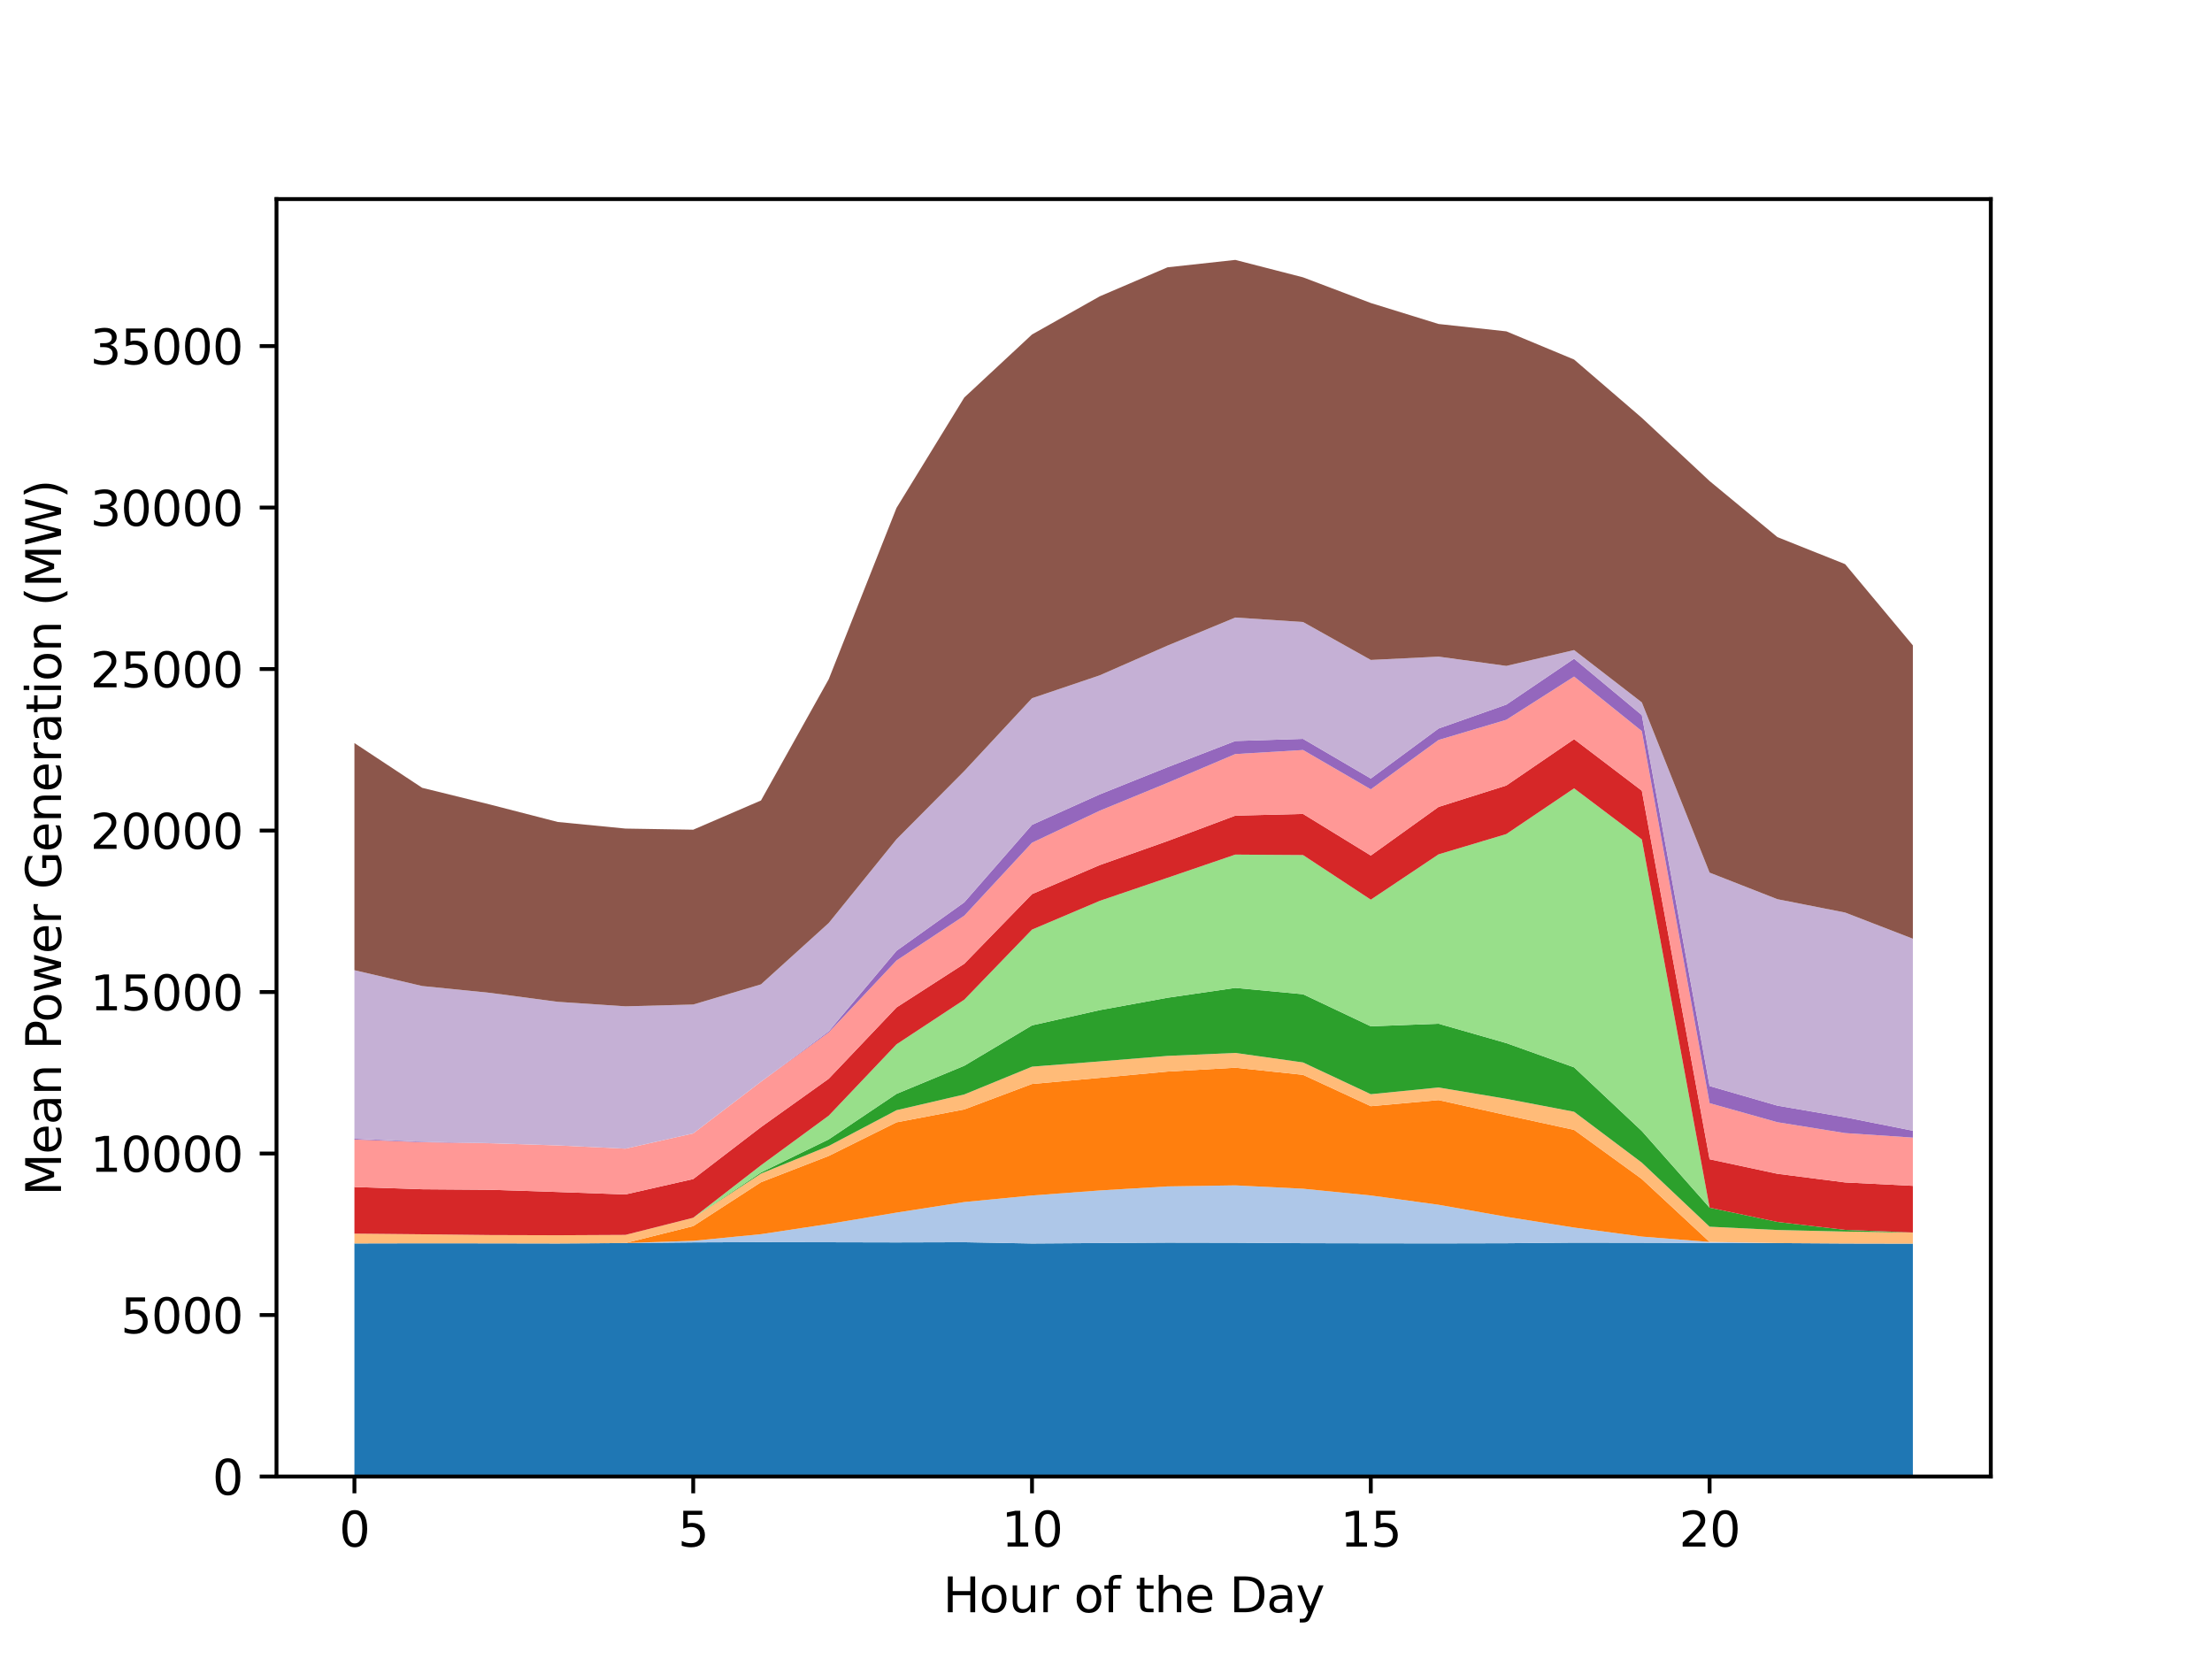 <?xml version="1.0" encoding="utf-8" standalone="no"?>
<!DOCTYPE svg PUBLIC "-//W3C//DTD SVG 1.1//EN"
  "http://www.w3.org/Graphics/SVG/1.1/DTD/svg11.dtd">
<svg height="345.6pt" version="1.1" viewBox="0 0 460.8 345.6" width="460.8pt" xmlns="http://www.w3.org/2000/svg" xmlns:xlink="http://www.w3.org/1999/xlink">
 <defs>
  <style type="text/css">*{stroke-linecap:butt;stroke-linejoin:round;}</style>
 </defs>
 <g id="figure_1">
  <g id="patch_1">
   <path d="M 0 345.6 
L 460.8 345.6 
L 460.8 0 
L 0 0 
z
" style="fill:#ffffff;"/>
  </g>
  <g id="axes_1">
   <g id="patch_2">
    <path d="M 57.6 307.584 
L 414.72 307.584 
L 414.72 41.472 
L 57.6 41.472 
z
" style="fill:#ffffff;"/>
   </g>
   <g id="PolyCollection_1">
    <path clip-path="url(#pa155da900e)" d="M 73.833 259.031 
L 73.833 307.584 
L 87.948 307.584 
L 102.064 307.584 
L 116.179 307.584 
L 130.294 307.584 
L 144.41 307.584 
L 158.525 307.584 
L 172.641 307.584 
L 186.756 307.584 
L 200.871 307.584 
L 214.987 307.584 
L 229.102 307.584 
L 243.218 307.584 
L 257.333 307.584 
L 271.449 307.584 
L 285.564 307.584 
L 299.679 307.584 
L 313.795 307.584 
L 327.91 307.584 
L 342.026 307.584 
L 356.141 307.584 
L 370.256 307.584 
L 384.372 307.584 
L 398.487 307.584 
L 398.487 259.073 
L 398.487 259.073 
L 384.372 259.046 
L 370.256 258.957 
L 356.141 258.934 
L 342.026 258.888 
L 327.91 258.866 
L 313.795 258.991 
L 299.679 259.021 
L 285.564 259.005 
L 271.449 258.98 
L 257.333 258.887 
L 243.218 258.862 
L 229.102 258.95 
L 214.987 259.043 
L 200.871 258.78 
L 186.756 258.819 
L 172.641 258.788 
L 158.525 258.762 
L 144.41 258.814 
L 130.294 258.956 
L 116.179 259.04 
L 102.064 259.015 
L 87.948 259.002 
L 73.833 259.031 
z
" style="fill:#1f77b4;"/>
   </g>
   <g id="PolyCollection_2">
    <path clip-path="url(#pa155da900e)" d="M 73.833 259.031 
L 73.833 259.031 
L 87.948 259.002 
L 102.064 259.015 
L 116.179 259.04 
L 130.294 258.956 
L 144.41 258.814 
L 158.525 258.762 
L 172.641 258.788 
L 186.756 258.819 
L 200.871 258.78 
L 214.987 259.043 
L 229.102 258.95 
L 243.218 258.862 
L 257.333 258.887 
L 271.449 258.98 
L 285.564 259.005 
L 299.679 259.021 
L 313.795 258.991 
L 327.91 258.866 
L 342.026 258.888 
L 356.141 258.934 
L 370.256 258.957 
L 384.372 259.046 
L 398.487 259.073 
L 398.487 259.073 
L 398.487 259.073 
L 384.372 259.046 
L 370.256 258.955 
L 356.141 258.718 
L 342.026 257.604 
L 327.91 255.722 
L 313.795 253.48 
L 299.679 250.975 
L 285.564 249.038 
L 271.449 247.634 
L 257.333 246.934 
L 243.218 247.151 
L 229.102 247.992 
L 214.987 249.04 
L 200.871 250.409 
L 186.756 252.604 
L 172.641 254.97 
L 158.525 257.101 
L 144.41 258.486 
L 130.294 258.949 
L 116.179 259.04 
L 102.064 259.015 
L 87.948 259.002 
L 73.833 259.031 
z
" style="fill:#aec7e8;"/>
   </g>
   <g id="PolyCollection_3">
    <path clip-path="url(#pa155da900e)" d="M 73.833 259.031 
L 73.833 259.031 
L 87.948 259.002 
L 102.064 259.015 
L 116.179 259.04 
L 130.294 258.949 
L 144.41 258.486 
L 158.525 257.101 
L 172.641 254.97 
L 186.756 252.604 
L 200.871 250.409 
L 214.987 249.04 
L 229.102 247.992 
L 243.218 247.151 
L 257.333 246.934 
L 271.449 247.634 
L 285.564 249.038 
L 299.679 250.975 
L 313.795 253.48 
L 327.91 255.722 
L 342.026 257.604 
L 356.141 258.718 
L 370.256 258.955 
L 384.372 259.046 
L 398.487 259.073 
L 398.487 259.073 
L 398.487 259.073 
L 384.372 259.046 
L 370.256 258.955 
L 356.141 258.718 
L 342.026 245.611 
L 327.91 235.375 
L 313.795 232.302 
L 299.679 229.165 
L 285.564 230.438 
L 271.449 223.906 
L 257.333 222.421 
L 243.218 223.225 
L 229.102 224.533 
L 214.987 225.81 
L 200.871 231.113 
L 186.756 233.799 
L 172.641 240.802 
L 158.525 246.278 
L 144.41 255.421 
L 130.294 258.945 
L 116.179 259.04 
L 102.064 259.015 
L 87.948 259.002 
L 73.833 259.031 
z
" style="fill:#ff7f0e;"/>
   </g>
   <g id="PolyCollection_4">
    <path clip-path="url(#pa155da900e)" d="M 73.833 256.985 
L 73.833 259.031 
L 87.948 259.002 
L 102.064 259.015 
L 116.179 259.04 
L 130.294 258.945 
L 144.41 255.421 
L 158.525 246.278 
L 172.641 240.802 
L 186.756 233.799 
L 200.871 231.113 
L 214.987 225.81 
L 229.102 224.533 
L 243.218 223.225 
L 257.333 222.421 
L 271.449 223.906 
L 285.564 230.438 
L 299.679 229.165 
L 313.795 232.302 
L 327.91 235.375 
L 342.026 245.611 
L 356.141 258.718 
L 370.256 258.955 
L 384.372 259.046 
L 398.487 259.073 
L 398.487 256.773 
L 398.487 256.773 
L 384.372 256.555 
L 370.256 256.231 
L 356.141 255.547 
L 342.026 242.202 
L 327.91 231.598 
L 313.795 228.904 
L 299.679 226.543 
L 285.564 227.944 
L 271.449 221.325 
L 257.333 219.341 
L 243.218 219.962 
L 229.102 221.108 
L 214.987 222.207 
L 200.871 227.996 
L 186.756 231.277 
L 172.641 238.721 
L 158.525 244.485 
L 144.41 253.696 
L 130.294 257.252 
L 116.179 257.324 
L 102.064 257.281 
L 87.948 257.123 
L 73.833 256.985 
z
" style="fill:#ffbb78;"/>
   </g>
   <g id="PolyCollection_5">
    <path clip-path="url(#pa155da900e)" d="M 73.833 256.985 
L 73.833 256.985 
L 87.948 257.123 
L 102.064 257.281 
L 116.179 257.324 
L 130.294 257.252 
L 144.41 253.696 
L 158.525 244.485 
L 172.641 238.721 
L 186.756 231.277 
L 200.871 227.996 
L 214.987 222.207 
L 229.102 221.108 
L 243.218 219.962 
L 257.333 219.341 
L 271.449 221.325 
L 285.564 227.944 
L 299.679 226.543 
L 313.795 228.904 
L 327.91 231.598 
L 342.026 242.202 
L 356.141 255.547 
L 370.256 256.231 
L 384.372 256.555 
L 398.487 256.773 
L 398.487 256.751 
L 398.487 256.751 
L 384.372 256.203 
L 370.256 254.551 
L 356.141 251.582 
L 342.026 235.615 
L 327.91 222.347 
L 313.795 217.296 
L 299.679 213.256 
L 285.564 213.798 
L 271.449 207.116 
L 257.333 205.795 
L 243.218 207.846 
L 229.102 210.422 
L 214.987 213.602 
L 200.871 222.017 
L 186.756 227.871 
L 172.641 237.351 
L 158.525 244.251 
L 144.41 253.694 
L 130.294 257.252 
L 116.179 257.324 
L 102.064 257.281 
L 87.948 257.123 
L 73.833 256.985 
z
" style="fill:#2ca02c;"/>
   </g>
   <g id="PolyCollection_6">
    <path clip-path="url(#pa155da900e)" d="M 73.833 256.985 
L 73.833 256.985 
L 87.948 257.123 
L 102.064 257.281 
L 116.179 257.324 
L 130.294 257.252 
L 144.41 253.694 
L 158.525 244.251 
L 172.641 237.351 
L 186.756 227.871 
L 200.871 222.017 
L 214.987 213.602 
L 229.102 210.422 
L 243.218 207.846 
L 257.333 205.795 
L 271.449 207.116 
L 285.564 213.798 
L 299.679 213.256 
L 313.795 217.296 
L 327.91 222.347 
L 342.026 235.615 
L 356.141 251.582 
L 370.256 254.551 
L 384.372 256.203 
L 398.487 256.751 
L 398.487 256.751 
L 398.487 256.751 
L 384.372 256.203 
L 370.256 254.551 
L 356.141 251.582 
L 342.026 174.869 
L 327.91 164.228 
L 313.795 173.75 
L 299.679 177.978 
L 285.564 187.417 
L 271.449 178.127 
L 257.333 178.026 
L 243.218 182.855 
L 229.102 187.664 
L 214.987 193.652 
L 200.871 208.258 
L 186.756 217.554 
L 172.641 232.415 
L 158.525 242.753 
L 144.41 253.681 
L 130.294 257.252 
L 116.179 257.324 
L 102.064 257.281 
L 87.948 257.123 
L 73.833 256.985 
z
" style="fill:#98df8a;"/>
   </g>
   <g id="PolyCollection_7">
    <path clip-path="url(#pa155da900e)" d="M 73.833 247.276 
L 73.833 256.985 
L 87.948 257.123 
L 102.064 257.281 
L 116.179 257.324 
L 130.294 257.252 
L 144.41 253.681 
L 158.525 242.753 
L 172.641 232.415 
L 186.756 217.554 
L 200.871 208.258 
L 214.987 193.652 
L 229.102 187.664 
L 243.218 182.855 
L 257.333 178.026 
L 271.449 178.127 
L 285.564 187.417 
L 299.679 177.978 
L 313.795 173.75 
L 327.91 164.228 
L 342.026 174.869 
L 356.141 251.582 
L 370.256 254.551 
L 384.372 256.203 
L 398.487 256.751 
L 398.487 247.028 
L 398.487 247.028 
L 384.372 246.322 
L 370.256 244.518 
L 356.141 241.492 
L 342.026 164.717 
L 327.91 153.984 
L 313.795 163.634 
L 299.679 168.095 
L 285.564 178.221 
L 271.449 169.555 
L 257.333 169.912 
L 243.218 175.208 
L 229.102 180.206 
L 214.987 186.259 
L 200.871 200.772 
L 186.756 209.87 
L 172.641 224.718 
L 158.525 234.798 
L 144.41 245.615 
L 130.294 248.821 
L 116.179 248.314 
L 102.064 247.849 
L 87.948 247.744 
L 73.833 247.276 
z
" style="fill:#d62728;"/>
   </g>
   <g id="PolyCollection_8">
    <path clip-path="url(#pa155da900e)" d="M 73.833 237.38 
L 73.833 247.276 
L 87.948 247.744 
L 102.064 247.849 
L 116.179 248.314 
L 130.294 248.821 
L 144.41 245.615 
L 158.525 234.798 
L 172.641 224.718 
L 186.756 209.87 
L 200.871 200.772 
L 214.987 186.259 
L 229.102 180.206 
L 243.218 175.208 
L 257.333 169.912 
L 271.449 169.555 
L 285.564 178.221 
L 299.679 168.095 
L 313.795 163.634 
L 327.91 153.984 
L 342.026 164.717 
L 356.141 241.492 
L 370.256 244.518 
L 384.372 246.322 
L 398.487 247.028 
L 398.487 236.986 
L 398.487 236.986 
L 384.372 236.042 
L 370.256 233.775 
L 356.141 229.812 
L 342.026 152.3 
L 327.91 140.94 
L 313.795 149.944 
L 299.679 154.149 
L 285.564 164.433 
L 271.449 156.241 
L 257.333 157.083 
L 243.218 163.078 
L 229.102 168.88 
L 214.987 175.554 
L 200.871 190.76 
L 186.756 200.102 
L 172.641 215.068 
L 158.525 225.342 
L 144.41 236.111 
L 130.294 239.287 
L 116.179 238.614 
L 102.064 238.162 
L 87.948 237.953 
L 73.833 237.38 
z
" style="fill:#ff9896;"/>
   </g>
   <g id="PolyCollection_9">
    <path clip-path="url(#pa155da900e)" d="M 73.833 237.214 
L 73.833 237.38 
L 87.948 237.953 
L 102.064 238.162 
L 116.179 238.614 
L 130.294 239.287 
L 144.41 236.111 
L 158.525 225.342 
L 172.641 215.068 
L 186.756 200.102 
L 200.871 190.76 
L 214.987 175.554 
L 229.102 168.88 
L 243.218 163.078 
L 257.333 157.083 
L 271.449 156.241 
L 285.564 164.433 
L 299.679 154.149 
L 313.795 149.944 
L 327.91 140.94 
L 342.026 152.3 
L 356.141 229.812 
L 370.256 233.775 
L 384.372 236.042 
L 398.487 236.986 
L 398.487 235.546 
L 398.487 235.546 
L 384.372 232.749 
L 370.256 230.324 
L 356.141 226.241 
L 342.026 148.972 
L 327.91 137.216 
L 313.795 146.781 
L 299.679 151.762 
L 285.564 162.178 
L 271.449 153.917 
L 257.333 154.363 
L 243.218 159.819 
L 229.102 165.477 
L 214.987 171.821 
L 200.871 187.976 
L 186.756 198.067 
L 172.641 214.843 
L 158.525 225.338 
L 144.41 236.111 
L 130.294 239.287 
L 116.179 238.614 
L 102.064 238.146 
L 87.948 237.839 
L 73.833 237.214 
z
" style="fill:#9467bd;"/>
   </g>
   <g id="PolyCollection_10">
    <path clip-path="url(#pa155da900e)" d="M 73.833 202.11 
L 73.833 237.214 
L 87.948 237.839 
L 102.064 238.146 
L 116.179 238.614 
L 130.294 239.287 
L 144.41 236.111 
L 158.525 225.338 
L 172.641 214.843 
L 186.756 198.067 
L 200.871 187.976 
L 214.987 171.821 
L 229.102 165.477 
L 243.218 159.819 
L 257.333 154.363 
L 271.449 153.917 
L 285.564 162.178 
L 299.679 151.762 
L 313.795 146.781 
L 327.91 137.216 
L 342.026 148.972 
L 356.141 226.241 
L 370.256 230.324 
L 384.372 232.749 
L 398.487 235.546 
L 398.487 195.554 
L 398.487 195.554 
L 384.372 190.099 
L 370.256 187.315 
L 356.141 181.784 
L 342.026 146.321 
L 327.91 135.421 
L 313.795 138.722 
L 299.679 136.787 
L 285.564 137.48 
L 271.449 129.579 
L 257.333 128.643 
L 243.218 134.485 
L 229.102 140.68 
L 214.987 145.454 
L 200.871 160.625 
L 186.756 174.833 
L 172.641 192.277 
L 158.525 205.061 
L 144.41 209.262 
L 130.294 209.636 
L 116.179 208.695 
L 102.064 206.827 
L 87.948 205.406 
L 73.833 202.11 
z
" style="fill:#c5b0d5;"/>
   </g>
   <g id="PolyCollection_11">
    <path clip-path="url(#pa155da900e)" d="M 73.833 154.796 
L 73.833 202.11 
L 87.948 205.406 
L 102.064 206.827 
L 116.179 208.695 
L 130.294 209.636 
L 144.41 209.262 
L 158.525 205.061 
L 172.641 192.277 
L 186.756 174.833 
L 200.871 160.625 
L 214.987 145.454 
L 229.102 140.68 
L 243.218 134.485 
L 257.333 128.643 
L 271.449 129.579 
L 285.564 137.48 
L 299.679 136.787 
L 313.795 138.722 
L 327.91 135.421 
L 342.026 146.321 
L 356.141 181.784 
L 370.256 187.315 
L 384.372 190.099 
L 398.487 195.554 
L 398.487 134.441 
L 398.487 134.441 
L 384.372 117.522 
L 370.256 111.88 
L 356.141 100.209 
L 342.026 87.049 
L 327.91 74.897 
L 313.795 69.025 
L 299.679 67.491 
L 285.564 63.122 
L 271.449 57.773 
L 257.333 54.144 
L 243.218 55.684 
L 229.102 61.73 
L 214.987 69.68 
L 200.871 82.816 
L 186.756 105.813 
L 172.641 141.486 
L 158.525 166.755 
L 144.41 172.84 
L 130.294 172.608 
L 116.179 171.229 
L 102.064 167.593 
L 87.948 164.116 
L 73.833 154.796 
z
" style="fill:#8c564b;"/>
   </g>
   <g id="matplotlib.axis_1">
    <g id="xtick_1">
     <g id="line2d_1">
      <defs>
       <path d="M 0 0 
L 0 3.5 
" id="m30600d5e13" style="stroke:#000000;stroke-width:0.8;"/>
      </defs>
      <g>
       <use style="stroke:#000000;stroke-width:0.8;" x="73.833" xlink:href="#m30600d5e13" y="307.584"/>
      </g>
     </g>
     <g id="text_1">
      <!-- 0 -->
      <g transform="translate(70.651 322.182)scale(0.1 -0.1)">
       <defs>
        <path d="M 2034 4250 
Q 1547 4250 1301 3770 
Q 1056 3291 1056 2328 
Q 1056 1369 1301 889 
Q 1547 409 2034 409 
Q 2525 409 2770 889 
Q 3016 1369 3016 2328 
Q 3016 3291 2770 3770 
Q 2525 4250 2034 4250 
z
M 2034 4750 
Q 2819 4750 3233 4129 
Q 3647 3509 3647 2328 
Q 3647 1150 3233 529 
Q 2819 -91 2034 -91 
Q 1250 -91 836 529 
Q 422 1150 422 2328 
Q 422 3509 836 4129 
Q 1250 4750 2034 4750 
z
" id="DejaVuSans-30" transform="scale(0.016)"/>
       </defs>
       <use xlink:href="#DejaVuSans-30"/>
      </g>
     </g>
    </g>
    <g id="xtick_2">
     <g id="line2d_2">
      <g>
       <use style="stroke:#000000;stroke-width:0.8;" x="144.41" xlink:href="#m30600d5e13" y="307.584"/>
      </g>
     </g>
     <g id="text_2">
      <!-- 5 -->
      <g transform="translate(141.229 322.182)scale(0.1 -0.1)">
       <defs>
        <path d="M 691 4666 
L 3169 4666 
L 3169 4134 
L 1269 4134 
L 1269 2991 
Q 1406 3038 1543 3061 
Q 1681 3084 1819 3084 
Q 2600 3084 3056 2656 
Q 3513 2228 3513 1497 
Q 3513 744 3044 326 
Q 2575 -91 1722 -91 
Q 1428 -91 1123 -41 
Q 819 9 494 109 
L 494 744 
Q 775 591 1075 516 
Q 1375 441 1709 441 
Q 2250 441 2565 725 
Q 2881 1009 2881 1497 
Q 2881 1984 2565 2268 
Q 2250 2553 1709 2553 
Q 1456 2553 1204 2497 
Q 953 2441 691 2322 
L 691 4666 
z
" id="DejaVuSans-35" transform="scale(0.016)"/>
       </defs>
       <use xlink:href="#DejaVuSans-35"/>
      </g>
     </g>
    </g>
    <g id="xtick_3">
     <g id="line2d_3">
      <g>
       <use style="stroke:#000000;stroke-width:0.8;" x="214.987" xlink:href="#m30600d5e13" y="307.584"/>
      </g>
     </g>
     <g id="text_3">
      <!-- 10 -->
      <g transform="translate(208.624 322.182)scale(0.1 -0.1)">
       <defs>
        <path d="M 794 531 
L 1825 531 
L 1825 4091 
L 703 3866 
L 703 4441 
L 1819 4666 
L 2450 4666 
L 2450 531 
L 3481 531 
L 3481 0 
L 794 0 
L 794 531 
z
" id="DejaVuSans-31" transform="scale(0.016)"/>
       </defs>
       <use xlink:href="#DejaVuSans-31"/>
       <use x="63.623" xlink:href="#DejaVuSans-30"/>
      </g>
     </g>
    </g>
    <g id="xtick_4">
     <g id="line2d_4">
      <g>
       <use style="stroke:#000000;stroke-width:0.8;" x="285.564" xlink:href="#m30600d5e13" y="307.584"/>
      </g>
     </g>
     <g id="text_4">
      <!-- 15 -->
      <g transform="translate(279.201 322.182)scale(0.1 -0.1)">
       <use xlink:href="#DejaVuSans-31"/>
       <use x="63.623" xlink:href="#DejaVuSans-35"/>
      </g>
     </g>
    </g>
    <g id="xtick_5">
     <g id="line2d_5">
      <g>
       <use style="stroke:#000000;stroke-width:0.8;" x="356.141" xlink:href="#m30600d5e13" y="307.584"/>
      </g>
     </g>
     <g id="text_5">
      <!-- 20 -->
      <g transform="translate(349.779 322.182)scale(0.1 -0.1)">
       <defs>
        <path d="M 1228 531 
L 3431 531 
L 3431 0 
L 469 0 
L 469 531 
Q 828 903 1448 1529 
Q 2069 2156 2228 2338 
Q 2531 2678 2651 2914 
Q 2772 3150 2772 3378 
Q 2772 3750 2511 3984 
Q 2250 4219 1831 4219 
Q 1534 4219 1204 4116 
Q 875 4013 500 3803 
L 500 4441 
Q 881 4594 1212 4672 
Q 1544 4750 1819 4750 
Q 2544 4750 2975 4387 
Q 3406 4025 3406 3419 
Q 3406 3131 3298 2873 
Q 3191 2616 2906 2266 
Q 2828 2175 2409 1742 
Q 1991 1309 1228 531 
z
" id="DejaVuSans-32" transform="scale(0.016)"/>
       </defs>
       <use xlink:href="#DejaVuSans-32"/>
       <use x="63.623" xlink:href="#DejaVuSans-30"/>
      </g>
     </g>
    </g>
    <g id="text_6">
     <!-- Hour of the Day -->
     <g transform="translate(196.451 335.861)scale(0.1 -0.1)">
      <defs>
       <path d="M 628 4666 
L 1259 4666 
L 1259 2753 
L 3553 2753 
L 3553 4666 
L 4184 4666 
L 4184 0 
L 3553 0 
L 3553 2222 
L 1259 2222 
L 1259 0 
L 628 0 
L 628 4666 
z
" id="DejaVuSans-48" transform="scale(0.016)"/>
       <path d="M 1959 3097 
Q 1497 3097 1228 2736 
Q 959 2375 959 1747 
Q 959 1119 1226 758 
Q 1494 397 1959 397 
Q 2419 397 2687 759 
Q 2956 1122 2956 1747 
Q 2956 2369 2687 2733 
Q 2419 3097 1959 3097 
z
M 1959 3584 
Q 2709 3584 3137 3096 
Q 3566 2609 3566 1747 
Q 3566 888 3137 398 
Q 2709 -91 1959 -91 
Q 1206 -91 779 398 
Q 353 888 353 1747 
Q 353 2609 779 3096 
Q 1206 3584 1959 3584 
z
" id="DejaVuSans-6f" transform="scale(0.016)"/>
       <path d="M 544 1381 
L 544 3500 
L 1119 3500 
L 1119 1403 
Q 1119 906 1312 657 
Q 1506 409 1894 409 
Q 2359 409 2629 706 
Q 2900 1003 2900 1516 
L 2900 3500 
L 3475 3500 
L 3475 0 
L 2900 0 
L 2900 538 
Q 2691 219 2414 64 
Q 2138 -91 1772 -91 
Q 1169 -91 856 284 
Q 544 659 544 1381 
z
M 1991 3584 
L 1991 3584 
z
" id="DejaVuSans-75" transform="scale(0.016)"/>
       <path d="M 2631 2963 
Q 2534 3019 2420 3045 
Q 2306 3072 2169 3072 
Q 1681 3072 1420 2755 
Q 1159 2438 1159 1844 
L 1159 0 
L 581 0 
L 581 3500 
L 1159 3500 
L 1159 2956 
Q 1341 3275 1631 3429 
Q 1922 3584 2338 3584 
Q 2397 3584 2469 3576 
Q 2541 3569 2628 3553 
L 2631 2963 
z
" id="DejaVuSans-72" transform="scale(0.016)"/>
       <path id="DejaVuSans-20" transform="scale(0.016)"/>
       <path d="M 2375 4863 
L 2375 4384 
L 1825 4384 
Q 1516 4384 1395 4259 
Q 1275 4134 1275 3809 
L 1275 3500 
L 2222 3500 
L 2222 3053 
L 1275 3053 
L 1275 0 
L 697 0 
L 697 3053 
L 147 3053 
L 147 3500 
L 697 3500 
L 697 3744 
Q 697 4328 969 4595 
Q 1241 4863 1831 4863 
L 2375 4863 
z
" id="DejaVuSans-66" transform="scale(0.016)"/>
       <path d="M 1172 4494 
L 1172 3500 
L 2356 3500 
L 2356 3053 
L 1172 3053 
L 1172 1153 
Q 1172 725 1289 603 
Q 1406 481 1766 481 
L 2356 481 
L 2356 0 
L 1766 0 
Q 1100 0 847 248 
Q 594 497 594 1153 
L 594 3053 
L 172 3053 
L 172 3500 
L 594 3500 
L 594 4494 
L 1172 4494 
z
" id="DejaVuSans-74" transform="scale(0.016)"/>
       <path d="M 3513 2113 
L 3513 0 
L 2938 0 
L 2938 2094 
Q 2938 2591 2744 2837 
Q 2550 3084 2163 3084 
Q 1697 3084 1428 2787 
Q 1159 2491 1159 1978 
L 1159 0 
L 581 0 
L 581 4863 
L 1159 4863 
L 1159 2956 
Q 1366 3272 1645 3428 
Q 1925 3584 2291 3584 
Q 2894 3584 3203 3211 
Q 3513 2838 3513 2113 
z
" id="DejaVuSans-68" transform="scale(0.016)"/>
       <path d="M 3597 1894 
L 3597 1613 
L 953 1613 
Q 991 1019 1311 708 
Q 1631 397 2203 397 
Q 2534 397 2845 478 
Q 3156 559 3463 722 
L 3463 178 
Q 3153 47 2828 -22 
Q 2503 -91 2169 -91 
Q 1331 -91 842 396 
Q 353 884 353 1716 
Q 353 2575 817 3079 
Q 1281 3584 2069 3584 
Q 2775 3584 3186 3129 
Q 3597 2675 3597 1894 
z
M 3022 2063 
Q 3016 2534 2758 2815 
Q 2500 3097 2075 3097 
Q 1594 3097 1305 2825 
Q 1016 2553 972 2059 
L 3022 2063 
z
" id="DejaVuSans-65" transform="scale(0.016)"/>
       <path d="M 1259 4147 
L 1259 519 
L 2022 519 
Q 2988 519 3436 956 
Q 3884 1394 3884 2338 
Q 3884 3275 3436 3711 
Q 2988 4147 2022 4147 
L 1259 4147 
z
M 628 4666 
L 1925 4666 
Q 3281 4666 3915 4102 
Q 4550 3538 4550 2338 
Q 4550 1131 3912 565 
Q 3275 0 1925 0 
L 628 0 
L 628 4666 
z
" id="DejaVuSans-44" transform="scale(0.016)"/>
       <path d="M 2194 1759 
Q 1497 1759 1228 1600 
Q 959 1441 959 1056 
Q 959 750 1161 570 
Q 1363 391 1709 391 
Q 2188 391 2477 730 
Q 2766 1069 2766 1631 
L 2766 1759 
L 2194 1759 
z
M 3341 1997 
L 3341 0 
L 2766 0 
L 2766 531 
Q 2569 213 2275 61 
Q 1981 -91 1556 -91 
Q 1019 -91 701 211 
Q 384 513 384 1019 
Q 384 1609 779 1909 
Q 1175 2209 1959 2209 
L 2766 2209 
L 2766 2266 
Q 2766 2663 2505 2880 
Q 2244 3097 1772 3097 
Q 1472 3097 1187 3025 
Q 903 2953 641 2809 
L 641 3341 
Q 956 3463 1253 3523 
Q 1550 3584 1831 3584 
Q 2591 3584 2966 3190 
Q 3341 2797 3341 1997 
z
" id="DejaVuSans-61" transform="scale(0.016)"/>
       <path d="M 2059 -325 
Q 1816 -950 1584 -1140 
Q 1353 -1331 966 -1331 
L 506 -1331 
L 506 -850 
L 844 -850 
Q 1081 -850 1212 -737 
Q 1344 -625 1503 -206 
L 1606 56 
L 191 3500 
L 800 3500 
L 1894 763 
L 2988 3500 
L 3597 3500 
L 2059 -325 
z
" id="DejaVuSans-79" transform="scale(0.016)"/>
      </defs>
      <use xlink:href="#DejaVuSans-48"/>
      <use x="75.195" xlink:href="#DejaVuSans-6f"/>
      <use x="136.377" xlink:href="#DejaVuSans-75"/>
      <use x="199.756" xlink:href="#DejaVuSans-72"/>
      <use x="240.869" xlink:href="#DejaVuSans-20"/>
      <use x="272.656" xlink:href="#DejaVuSans-6f"/>
      <use x="333.838" xlink:href="#DejaVuSans-66"/>
      <use x="369.043" xlink:href="#DejaVuSans-20"/>
      <use x="400.83" xlink:href="#DejaVuSans-74"/>
      <use x="440.039" xlink:href="#DejaVuSans-68"/>
      <use x="503.418" xlink:href="#DejaVuSans-65"/>
      <use x="564.941" xlink:href="#DejaVuSans-20"/>
      <use x="596.729" xlink:href="#DejaVuSans-44"/>
      <use x="673.73" xlink:href="#DejaVuSans-61"/>
      <use x="735.01" xlink:href="#DejaVuSans-79"/>
     </g>
    </g>
   </g>
   <g id="matplotlib.axis_2">
    <g id="ytick_1">
     <g id="line2d_6">
      <defs>
       <path d="M 0 0 
L -3.5 0 
" id="me1c0153164" style="stroke:#000000;stroke-width:0.8;"/>
      </defs>
      <g>
       <use style="stroke:#000000;stroke-width:0.8;" x="57.6" xlink:href="#me1c0153164" y="307.584"/>
      </g>
     </g>
     <g id="text_7">
      <!-- 0 -->
      <g transform="translate(44.237 311.383)scale(0.1 -0.1)">
       <use xlink:href="#DejaVuSans-30"/>
      </g>
     </g>
    </g>
    <g id="ytick_2">
     <g id="line2d_7">
      <g>
       <use style="stroke:#000000;stroke-width:0.8;" x="57.6" xlink:href="#me1c0153164" y="273.943"/>
      </g>
     </g>
     <g id="text_8">
      <!-- 5000 -->
      <g transform="translate(25.15 277.742)scale(0.1 -0.1)">
       <use xlink:href="#DejaVuSans-35"/>
       <use x="63.623" xlink:href="#DejaVuSans-30"/>
       <use x="127.246" xlink:href="#DejaVuSans-30"/>
       <use x="190.869" xlink:href="#DejaVuSans-30"/>
      </g>
     </g>
    </g>
    <g id="ytick_3">
     <g id="line2d_8">
      <g>
       <use style="stroke:#000000;stroke-width:0.8;" x="57.6" xlink:href="#me1c0153164" y="240.301"/>
      </g>
     </g>
     <g id="text_9">
      <!-- 10000 -->
      <g transform="translate(18.788 244.1)scale(0.1 -0.1)">
       <use xlink:href="#DejaVuSans-31"/>
       <use x="63.623" xlink:href="#DejaVuSans-30"/>
       <use x="127.246" xlink:href="#DejaVuSans-30"/>
       <use x="190.869" xlink:href="#DejaVuSans-30"/>
       <use x="254.492" xlink:href="#DejaVuSans-30"/>
      </g>
     </g>
    </g>
    <g id="ytick_4">
     <g id="line2d_9">
      <g>
       <use style="stroke:#000000;stroke-width:0.8;" x="57.6" xlink:href="#me1c0153164" y="206.66"/>
      </g>
     </g>
     <g id="text_10">
      <!-- 15000 -->
      <g transform="translate(18.788 210.459)scale(0.1 -0.1)">
       <use xlink:href="#DejaVuSans-31"/>
       <use x="63.623" xlink:href="#DejaVuSans-35"/>
       <use x="127.246" xlink:href="#DejaVuSans-30"/>
       <use x="190.869" xlink:href="#DejaVuSans-30"/>
       <use x="254.492" xlink:href="#DejaVuSans-30"/>
      </g>
     </g>
    </g>
    <g id="ytick_5">
     <g id="line2d_10">
      <g>
       <use style="stroke:#000000;stroke-width:0.8;" x="57.6" xlink:href="#me1c0153164" y="173.018"/>
      </g>
     </g>
     <g id="text_11">
      <!-- 20000 -->
      <g transform="translate(18.788 176.818)scale(0.1 -0.1)">
       <use xlink:href="#DejaVuSans-32"/>
       <use x="63.623" xlink:href="#DejaVuSans-30"/>
       <use x="127.246" xlink:href="#DejaVuSans-30"/>
       <use x="190.869" xlink:href="#DejaVuSans-30"/>
       <use x="254.492" xlink:href="#DejaVuSans-30"/>
      </g>
     </g>
    </g>
    <g id="ytick_6">
     <g id="line2d_11">
      <g>
       <use style="stroke:#000000;stroke-width:0.8;" x="57.6" xlink:href="#me1c0153164" y="139.377"/>
      </g>
     </g>
     <g id="text_12">
      <!-- 25000 -->
      <g transform="translate(18.788 143.176)scale(0.1 -0.1)">
       <use xlink:href="#DejaVuSans-32"/>
       <use x="63.623" xlink:href="#DejaVuSans-35"/>
       <use x="127.246" xlink:href="#DejaVuSans-30"/>
       <use x="190.869" xlink:href="#DejaVuSans-30"/>
       <use x="254.492" xlink:href="#DejaVuSans-30"/>
      </g>
     </g>
    </g>
    <g id="ytick_7">
     <g id="line2d_12">
      <g>
       <use style="stroke:#000000;stroke-width:0.8;" x="57.6" xlink:href="#me1c0153164" y="105.736"/>
      </g>
     </g>
     <g id="text_13">
      <!-- 30000 -->
      <g transform="translate(18.788 109.535)scale(0.1 -0.1)">
       <defs>
        <path d="M 2597 2516 
Q 3050 2419 3304 2112 
Q 3559 1806 3559 1356 
Q 3559 666 3084 287 
Q 2609 -91 1734 -91 
Q 1441 -91 1130 -33 
Q 819 25 488 141 
L 488 750 
Q 750 597 1062 519 
Q 1375 441 1716 441 
Q 2309 441 2620 675 
Q 2931 909 2931 1356 
Q 2931 1769 2642 2001 
Q 2353 2234 1838 2234 
L 1294 2234 
L 1294 2753 
L 1863 2753 
Q 2328 2753 2575 2939 
Q 2822 3125 2822 3475 
Q 2822 3834 2567 4026 
Q 2313 4219 1838 4219 
Q 1578 4219 1281 4162 
Q 984 4106 628 3988 
L 628 4550 
Q 988 4650 1302 4700 
Q 1616 4750 1894 4750 
Q 2613 4750 3031 4423 
Q 3450 4097 3450 3541 
Q 3450 3153 3228 2886 
Q 3006 2619 2597 2516 
z
" id="DejaVuSans-33" transform="scale(0.016)"/>
       </defs>
       <use xlink:href="#DejaVuSans-33"/>
       <use x="63.623" xlink:href="#DejaVuSans-30"/>
       <use x="127.246" xlink:href="#DejaVuSans-30"/>
       <use x="190.869" xlink:href="#DejaVuSans-30"/>
       <use x="254.492" xlink:href="#DejaVuSans-30"/>
      </g>
     </g>
    </g>
    <g id="ytick_8">
     <g id="line2d_13">
      <g>
       <use style="stroke:#000000;stroke-width:0.8;" x="57.6" xlink:href="#me1c0153164" y="72.094"/>
      </g>
     </g>
     <g id="text_14">
      <!-- 35000 -->
      <g transform="translate(18.788 75.894)scale(0.1 -0.1)">
       <use xlink:href="#DejaVuSans-33"/>
       <use x="63.623" xlink:href="#DejaVuSans-35"/>
       <use x="127.246" xlink:href="#DejaVuSans-30"/>
       <use x="190.869" xlink:href="#DejaVuSans-30"/>
       <use x="254.492" xlink:href="#DejaVuSans-30"/>
      </g>
     </g>
    </g>
    <g id="text_15">
     <!-- Mean Power Generation (MW) -->
     <g transform="translate(12.708 249.085)rotate(-90)scale(0.1 -0.1)">
      <defs>
       <path d="M 628 4666 
L 1569 4666 
L 2759 1491 
L 3956 4666 
L 4897 4666 
L 4897 0 
L 4281 0 
L 4281 4097 
L 3078 897 
L 2444 897 
L 1241 4097 
L 1241 0 
L 628 0 
L 628 4666 
z
" id="DejaVuSans-4d" transform="scale(0.016)"/>
       <path d="M 3513 2113 
L 3513 0 
L 2938 0 
L 2938 2094 
Q 2938 2591 2744 2837 
Q 2550 3084 2163 3084 
Q 1697 3084 1428 2787 
Q 1159 2491 1159 1978 
L 1159 0 
L 581 0 
L 581 3500 
L 1159 3500 
L 1159 2956 
Q 1366 3272 1645 3428 
Q 1925 3584 2291 3584 
Q 2894 3584 3203 3211 
Q 3513 2838 3513 2113 
z
" id="DejaVuSans-6e" transform="scale(0.016)"/>
       <path d="M 1259 4147 
L 1259 2394 
L 2053 2394 
Q 2494 2394 2734 2622 
Q 2975 2850 2975 3272 
Q 2975 3691 2734 3919 
Q 2494 4147 2053 4147 
L 1259 4147 
z
M 628 4666 
L 2053 4666 
Q 2838 4666 3239 4311 
Q 3641 3956 3641 3272 
Q 3641 2581 3239 2228 
Q 2838 1875 2053 1875 
L 1259 1875 
L 1259 0 
L 628 0 
L 628 4666 
z
" id="DejaVuSans-50" transform="scale(0.016)"/>
       <path d="M 269 3500 
L 844 3500 
L 1563 769 
L 2278 3500 
L 2956 3500 
L 3675 769 
L 4391 3500 
L 4966 3500 
L 4050 0 
L 3372 0 
L 2619 2869 
L 1863 0 
L 1184 0 
L 269 3500 
z
" id="DejaVuSans-77" transform="scale(0.016)"/>
       <path d="M 3809 666 
L 3809 1919 
L 2778 1919 
L 2778 2438 
L 4434 2438 
L 4434 434 
Q 4069 175 3628 42 
Q 3188 -91 2688 -91 
Q 1594 -91 976 548 
Q 359 1188 359 2328 
Q 359 3472 976 4111 
Q 1594 4750 2688 4750 
Q 3144 4750 3555 4637 
Q 3966 4525 4313 4306 
L 4313 3634 
Q 3963 3931 3569 4081 
Q 3175 4231 2741 4231 
Q 1884 4231 1454 3753 
Q 1025 3275 1025 2328 
Q 1025 1384 1454 906 
Q 1884 428 2741 428 
Q 3075 428 3337 486 
Q 3600 544 3809 666 
z
" id="DejaVuSans-47" transform="scale(0.016)"/>
       <path d="M 603 3500 
L 1178 3500 
L 1178 0 
L 603 0 
L 603 3500 
z
M 603 4863 
L 1178 4863 
L 1178 4134 
L 603 4134 
L 603 4863 
z
" id="DejaVuSans-69" transform="scale(0.016)"/>
       <path d="M 1984 4856 
Q 1566 4138 1362 3434 
Q 1159 2731 1159 2009 
Q 1159 1288 1364 580 
Q 1569 -128 1984 -844 
L 1484 -844 
Q 1016 -109 783 600 
Q 550 1309 550 2009 
Q 550 2706 781 3412 
Q 1013 4119 1484 4856 
L 1984 4856 
z
" id="DejaVuSans-28" transform="scale(0.016)"/>
       <path d="M 213 4666 
L 850 4666 
L 1831 722 
L 2809 4666 
L 3519 4666 
L 4500 722 
L 5478 4666 
L 6119 4666 
L 4947 0 
L 4153 0 
L 3169 4050 
L 2175 0 
L 1381 0 
L 213 4666 
z
" id="DejaVuSans-57" transform="scale(0.016)"/>
       <path d="M 513 4856 
L 1013 4856 
Q 1481 4119 1714 3412 
Q 1947 2706 1947 2009 
Q 1947 1309 1714 600 
Q 1481 -109 1013 -844 
L 513 -844 
Q 928 -128 1133 580 
Q 1338 1288 1338 2009 
Q 1338 2731 1133 3434 
Q 928 4138 513 4856 
z
" id="DejaVuSans-29" transform="scale(0.016)"/>
      </defs>
      <use xlink:href="#DejaVuSans-4d"/>
      <use x="86.279" xlink:href="#DejaVuSans-65"/>
      <use x="147.803" xlink:href="#DejaVuSans-61"/>
      <use x="209.082" xlink:href="#DejaVuSans-6e"/>
      <use x="272.461" xlink:href="#DejaVuSans-20"/>
      <use x="304.248" xlink:href="#DejaVuSans-50"/>
      <use x="360.926" xlink:href="#DejaVuSans-6f"/>
      <use x="422.107" xlink:href="#DejaVuSans-77"/>
      <use x="503.895" xlink:href="#DejaVuSans-65"/>
      <use x="565.418" xlink:href="#DejaVuSans-72"/>
      <use x="606.531" xlink:href="#DejaVuSans-20"/>
      <use x="638.318" xlink:href="#DejaVuSans-47"/>
      <use x="715.809" xlink:href="#DejaVuSans-65"/>
      <use x="777.332" xlink:href="#DejaVuSans-6e"/>
      <use x="840.711" xlink:href="#DejaVuSans-65"/>
      <use x="902.234" xlink:href="#DejaVuSans-72"/>
      <use x="943.348" xlink:href="#DejaVuSans-61"/>
      <use x="1004.627" xlink:href="#DejaVuSans-74"/>
      <use x="1043.836" xlink:href="#DejaVuSans-69"/>
      <use x="1071.619" xlink:href="#DejaVuSans-6f"/>
      <use x="1132.801" xlink:href="#DejaVuSans-6e"/>
      <use x="1196.18" xlink:href="#DejaVuSans-20"/>
      <use x="1227.967" xlink:href="#DejaVuSans-28"/>
      <use x="1266.98" xlink:href="#DejaVuSans-4d"/>
      <use x="1353.26" xlink:href="#DejaVuSans-57"/>
      <use x="1452.137" xlink:href="#DejaVuSans-29"/>
     </g>
    </g>
   </g>
   <g id="patch_3">
    <path d="M 57.6 307.584 
L 57.6 41.472 
" style="fill:none;stroke:#000000;stroke-linecap:square;stroke-linejoin:miter;stroke-width:0.8;"/>
   </g>
   <g id="patch_4">
    <path d="M 414.72 307.584 
L 414.72 41.472 
" style="fill:none;stroke:#000000;stroke-linecap:square;stroke-linejoin:miter;stroke-width:0.8;"/>
   </g>
   <g id="patch_5">
    <path d="M 57.6 307.584 
L 414.72 307.584 
" style="fill:none;stroke:#000000;stroke-linecap:square;stroke-linejoin:miter;stroke-width:0.8;"/>
   </g>
   <g id="patch_6">
    <path d="M 57.6 41.472 
L 414.72 41.472 
" style="fill:none;stroke:#000000;stroke-linecap:square;stroke-linejoin:miter;stroke-width:0.8;"/>
   </g>
  </g>
 </g>
 <defs>
  <clipPath id="pa155da900e">
   <rect height="266.112" width="357.12" x="57.6" y="41.472"/>
  </clipPath>
 </defs>
</svg>
